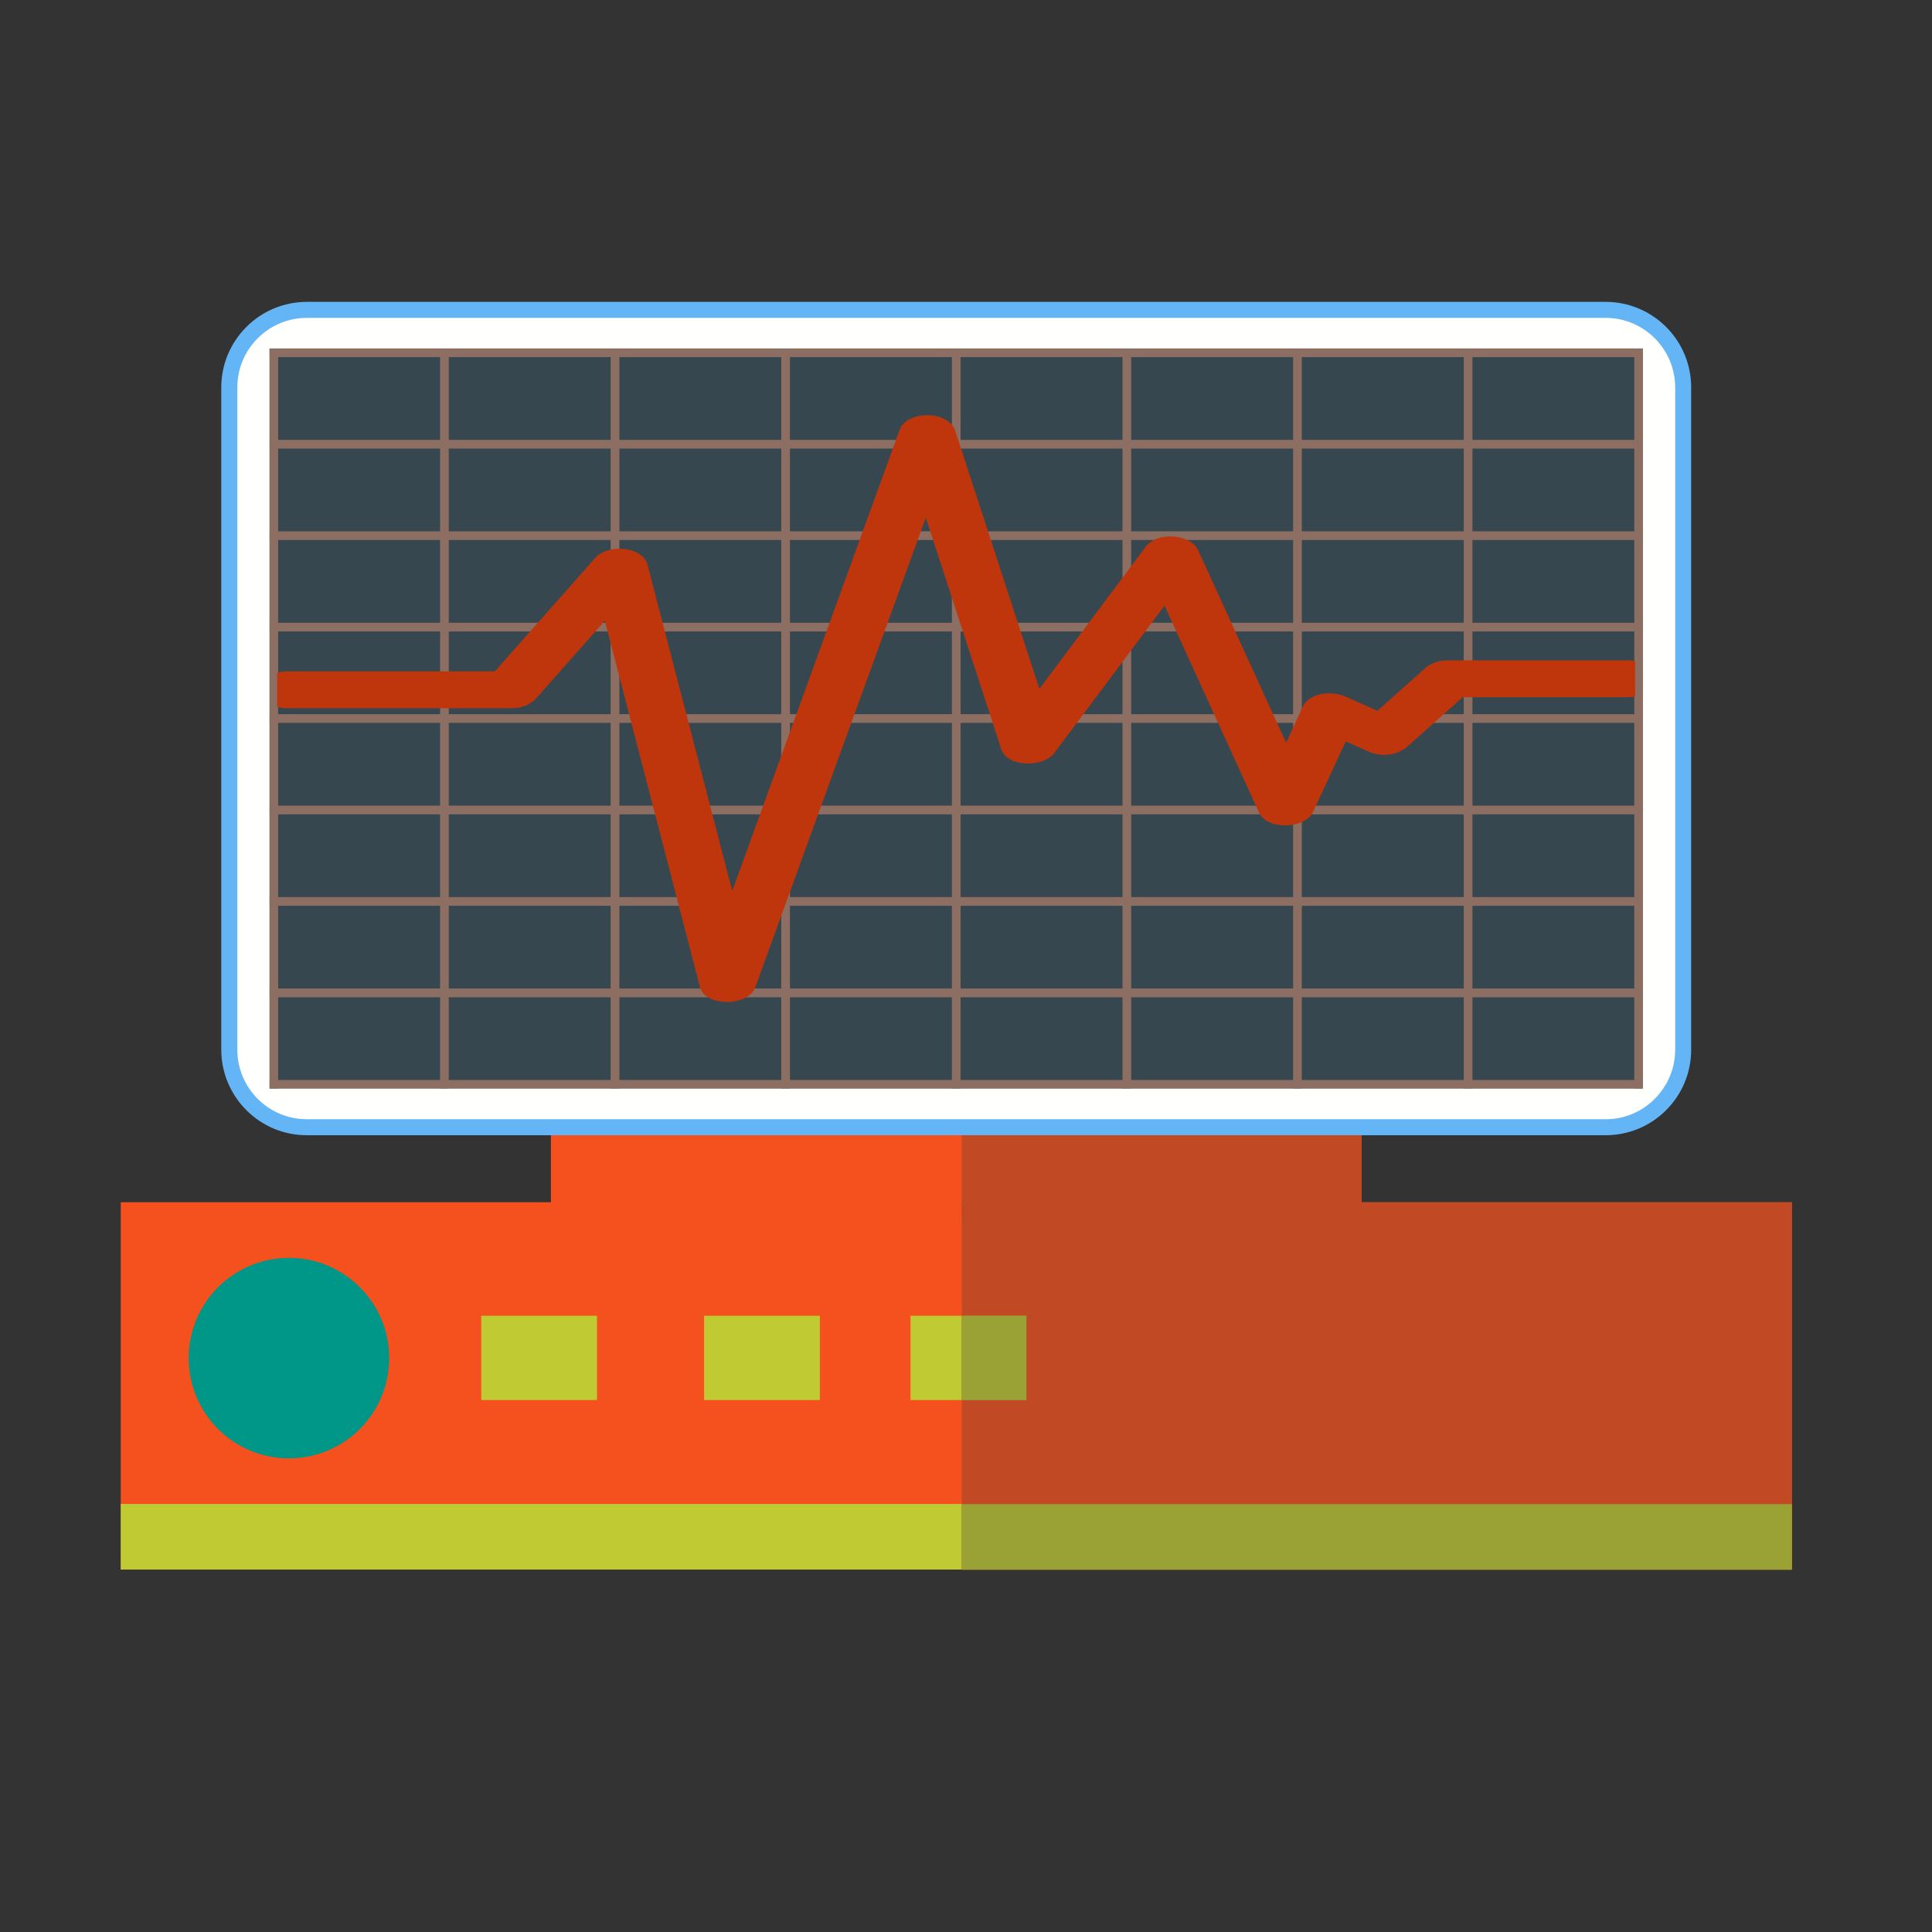 <svg width="32" height="32" viewBox="0 0 32 32" fill="none" xmlns="http://www.w3.org/2000/svg">
<rect x="0" y="0" width="32" height="32" fill="#333333" stroke="none"/>
<g clip-path="url(#clip0_686_4690)">
<path fill-rule="evenodd" clip-rule="evenodd" d="M5.081 5H26.596C26.972 5 27.33 5.15 27.596 5.415C27.862 5.681 28.011 6.039 28.011 6.415V17.388C28.011 17.764 27.862 18.122 27.596 18.388C27.33 18.654 26.972 18.803 26.596 18.803H5.081C4.704 18.803 4.346 18.654 4.081 18.388C3.815 18.122 3.665 17.764 3.665 17.388V6.415C3.665 6.039 3.815 5.681 4.081 5.415C4.346 5.15 4.704 5 5.081 5Z" fill="#64B5F6"/>
<path d="M5.081 5.265H26.596C26.912 5.265 27.2 5.395 27.408 5.603C27.616 5.811 27.746 6.099 27.746 6.415V17.388C27.746 17.704 27.616 17.992 27.408 18.2C27.2 18.409 26.912 18.538 26.596 18.538H5.081C4.764 18.538 4.477 18.409 4.268 18.2C4.06 17.992 3.931 17.704 3.931 17.388V6.415C3.931 6.099 4.06 5.811 4.268 5.603C4.477 5.395 4.764 5.265 5.081 5.265Z" fill="#FFFFFE"/>
<path fill-rule="evenodd" clip-rule="evenodd" d="M4.535 5.843H27.141V17.96H4.535V5.843Z" fill="#37474F"/>
<path d="M4.535 5.839H27.141L27.146 17.96L4.535 17.965V5.839ZM27.137 5.848H4.539V17.956H27.137V5.848Z" fill="#8D6E63"/>
<path d="M4.463 18.029V17.96V16.445V14.931V13.416V11.902V10.387V8.872V7.357V5.843V5.774H4.607V5.843V7.357V8.872V10.387V11.902V13.416V14.931V16.445V17.96V18.029H4.463Z" fill="#8D6E63"/>
<path d="M7.289 18.029V17.96V16.445V14.931V13.416V11.902V10.387V8.872V7.357V5.843V5.774H7.433V5.843V7.357V8.872V10.387V11.902V13.416V14.931V16.445V17.96V18.029H7.289Z" fill="#8D6E63"/>
<path d="M10.114 18.029V17.96V16.445V14.931V13.416V11.902V10.387V8.872V7.357V5.843V5.774H10.259V5.843V7.357V8.872V10.387V11.902V13.416V14.931V16.445V17.96V18.029H10.114Z" fill="#8D6E63"/>
<path d="M12.94 18.029V17.96V16.445V14.931V13.416V11.902V10.387V8.872V7.357V5.843V5.774H13.084V5.843V7.357V8.872V10.387V11.902V13.416V14.931V16.445V17.96V18.029H12.94Z" fill="#8D6E63"/>
<path d="M15.766 18.029V17.96V16.445V14.931V13.416V11.902V10.387V8.872V7.357V5.843V5.774H15.91V5.843V7.357V8.872V10.387V11.902V13.416V14.931V16.445V17.96V18.029H15.766Z" fill="#8D6E63"/>
<path d="M18.592 18.029V17.96V16.445V14.931V13.416V11.902V10.387V8.872V7.357V5.843V5.774H18.736V5.843V7.357V8.872V10.387V11.902V13.416V14.931V16.445V17.96V18.029H18.592Z" fill="#8D6E63"/>
<path d="M21.418 18.029V17.96V16.445V14.931V13.416V11.902V10.387V8.872V7.357V5.843V5.774H21.562V5.843V7.357V8.872V10.387V11.902V13.416V14.931V16.445V17.96V18.029H21.418Z" fill="#8D6E63"/>
<path d="M24.244 18.029V17.96V16.445V14.931V13.416V11.902V10.387V8.872V7.357V5.843V5.774H24.388V5.843V7.357V8.872V10.387V11.902V13.416V14.931V16.445V17.96V18.029H24.244Z" fill="#8D6E63"/>
<path d="M27.069 18.029V17.96V16.445V14.931V13.416V11.902V10.387V8.872V7.357V5.843V5.774H27.213V5.843V7.357V8.872V10.387V11.902V13.416V14.931V16.445V17.96V18.029H27.069Z" fill="#8D6E63"/>
<path d="M4.466 17.888H4.535H7.361H10.187H13.012H15.838H18.664H21.49H24.316H27.141H27.21V18.032H27.141H24.316H21.49H18.664H15.838H13.012H10.187H7.361H4.535H4.466V17.888Z" fill="#8D6E63"/>
<path d="M4.466 16.373H4.535H7.361H10.187H13.012H15.838H18.664H21.49H24.316H27.141H27.21V16.518H27.141H24.316H21.49H18.664H15.838H13.012H10.187H7.361H4.535H4.466V16.373Z" fill="#8D6E63"/>
<path d="M4.466 14.859H4.535H7.361H10.187H13.012H15.838H18.664H21.49H24.316H27.141H27.21V15.003H27.141H24.316H21.49H18.664H15.838H13.012H10.187H7.361H4.535H4.466V14.859Z" fill="#8D6E63"/>
<path d="M4.466 13.344H4.535H7.361H10.187H13.012H15.838H18.664H21.49H24.316H27.141H27.21V13.488H27.141H24.316H21.49H18.664H15.838H13.012H10.187H7.361H4.535H4.466V13.344Z" fill="#8D6E63"/>
<path d="M4.466 11.829H4.535H7.361H10.187H13.012H15.838H18.664H21.49H24.316H27.141H27.21V11.973H27.141H24.316H21.49H18.664H15.838H13.012H10.187H7.361H4.535H4.466V11.829Z" fill="#8D6E63"/>
<path d="M4.466 10.315H4.535H7.361H10.187H13.012H15.838H18.664H21.49H24.316H27.141H27.21V10.459H27.141H24.316H21.49H18.664H15.838H13.012H10.187H7.361H4.535H4.466V10.315Z" fill="#8D6E63"/>
<path d="M4.466 8.8H4.535H7.361H10.187H13.012H15.838H18.664H21.49H24.316H27.141H27.21V8.944H27.141H24.316H21.49H18.664H15.838H13.012H10.187H7.361H4.535H4.466V8.8Z" fill="#8D6E63"/>
<path d="M4.466 7.286H4.535H7.361H10.187H13.012H15.838H18.664H21.49H24.316H27.141H27.21V7.43H27.141H24.316H21.49H18.664H15.838H13.012H10.187H7.361H4.535H4.466V7.286Z" fill="#8D6E63"/>
<path d="M4.466 5.771H4.535H7.361H10.187H13.012H15.838H18.664H21.49H24.316H27.141H27.21V5.915H27.141H24.316H21.49H18.664H15.838H13.012H10.187H7.361H4.535H4.466V5.771Z" fill="#8D6E63"/>
<path d="M8.196 11.12L9.742 9.373L9.857 9.242C9.985 9.096 10.272 9.046 10.496 9.13C10.623 9.178 10.701 9.261 10.725 9.354L12.128 14.757L14.847 7.267L14.903 7.112C14.963 6.948 15.216 6.846 15.466 6.885C15.649 6.913 15.78 7.01 15.819 7.128L17.215 11.41L18.874 9.193L18.973 9.06C18.975 9.057 18.977 9.055 18.979 9.053C19.093 8.9 19.352 8.841 19.599 8.919C19.721 8.959 19.806 9.03 19.845 9.115L21.302 12.302L21.514 11.844L21.579 11.703C21.578 11.704 21.58 11.701 21.579 11.703C21.655 11.538 21.896 11.446 22.163 11.499C22.217 11.509 22.262 11.526 22.308 11.547L22.814 11.774L23.477 11.182L23.611 11.062C23.699 10.983 23.839 10.937 23.989 10.937H26.959C27.002 10.937 27.043 10.941 27.082 10.948V11.537C27.043 11.544 27.002 11.548 26.959 11.548H24.226L23.314 12.362C23.315 12.361 23.313 12.363 23.314 12.362C23.168 12.501 22.89 12.548 22.681 12.454C22.674 12.451 22.666 12.448 22.659 12.445L22.472 12.361L22.29 12.279L21.748 13.448C21.702 13.548 21.586 13.627 21.433 13.656C21.175 13.707 20.93 13.624 20.856 13.462C20.854 13.459 20.852 13.455 20.85 13.451L20.785 13.309L19.288 10.031L17.464 12.469C17.399 12.555 17.282 12.618 17.137 12.638C16.877 12.675 16.64 12.58 16.587 12.416C16.585 12.412 16.584 12.407 16.582 12.403L16.535 12.258L15.334 8.574L12.509 16.355C12.466 16.476 12.32 16.57 12.13 16.591C11.87 16.62 11.638 16.52 11.595 16.355C11.594 16.35 11.592 16.346 11.591 16.341L11.553 16.195L10.018 10.281L8.879 11.568C8.793 11.665 8.641 11.731 8.466 11.731H4.767C4.705 11.731 4.645 11.723 4.591 11.708V11.142C4.645 11.128 4.705 11.12 4.767 11.12L8.196 11.12Z" fill="#BF360C"/>
<path fill-rule="evenodd" clip-rule="evenodd" d="M2 19.913H29.679V25.997H2V19.913Z" fill="#F4511E"/>
<path d="M4.785 24.155C5.702 24.155 6.446 23.412 6.446 22.495C6.446 21.578 5.702 20.834 4.785 20.834C3.868 20.834 3.125 21.578 3.125 22.495C3.125 23.412 3.868 24.155 4.785 24.155Z" fill="#009688"/>
<path fill-rule="evenodd" clip-rule="evenodd" d="M7.971 21.793H9.888V23.189H7.971V21.793Z" fill="#C0CA33"/>
<path fill-rule="evenodd" clip-rule="evenodd" d="M11.662 21.793H13.579V23.189H11.662V21.793Z" fill="#C0CA33"/>
<path fill-rule="evenodd" clip-rule="evenodd" d="M15.081 21.793H16.998V23.189H15.081V21.793Z" fill="#C0CA33"/>
<path fill-rule="evenodd" clip-rule="evenodd" d="M2 24.91H29.679V25.997H2V24.91Z" fill="#C0CA33"/>
<path fill-rule="evenodd" clip-rule="evenodd" d="M9.125 18.803H22.553V20.26H9.125V18.803Z" fill="#F4511E"/>
<path fill-rule="evenodd" clip-rule="evenodd" d="M15.93 19.915H29.676V26H15.93V19.915Z" fill="#C14A25"/>
<path fill-rule="evenodd" clip-rule="evenodd" d="M15.93 21.791H17.001V23.191H15.93V21.791Z" fill="#9BA235"/>
<path fill-rule="evenodd" clip-rule="evenodd" d="M15.93 24.913H29.676V26H15.93V24.913Z" fill="#9BA235"/>
<path fill-rule="evenodd" clip-rule="evenodd" d="M15.93 20.262H22.553V18.803H15.93V20.262Z" fill="#C14A25"/>
</g>
<defs>
<clipPath id="clip0_686_4690">
<rect width="32" height="32" fill="white"/>
</clipPath>
</defs>
</svg>

